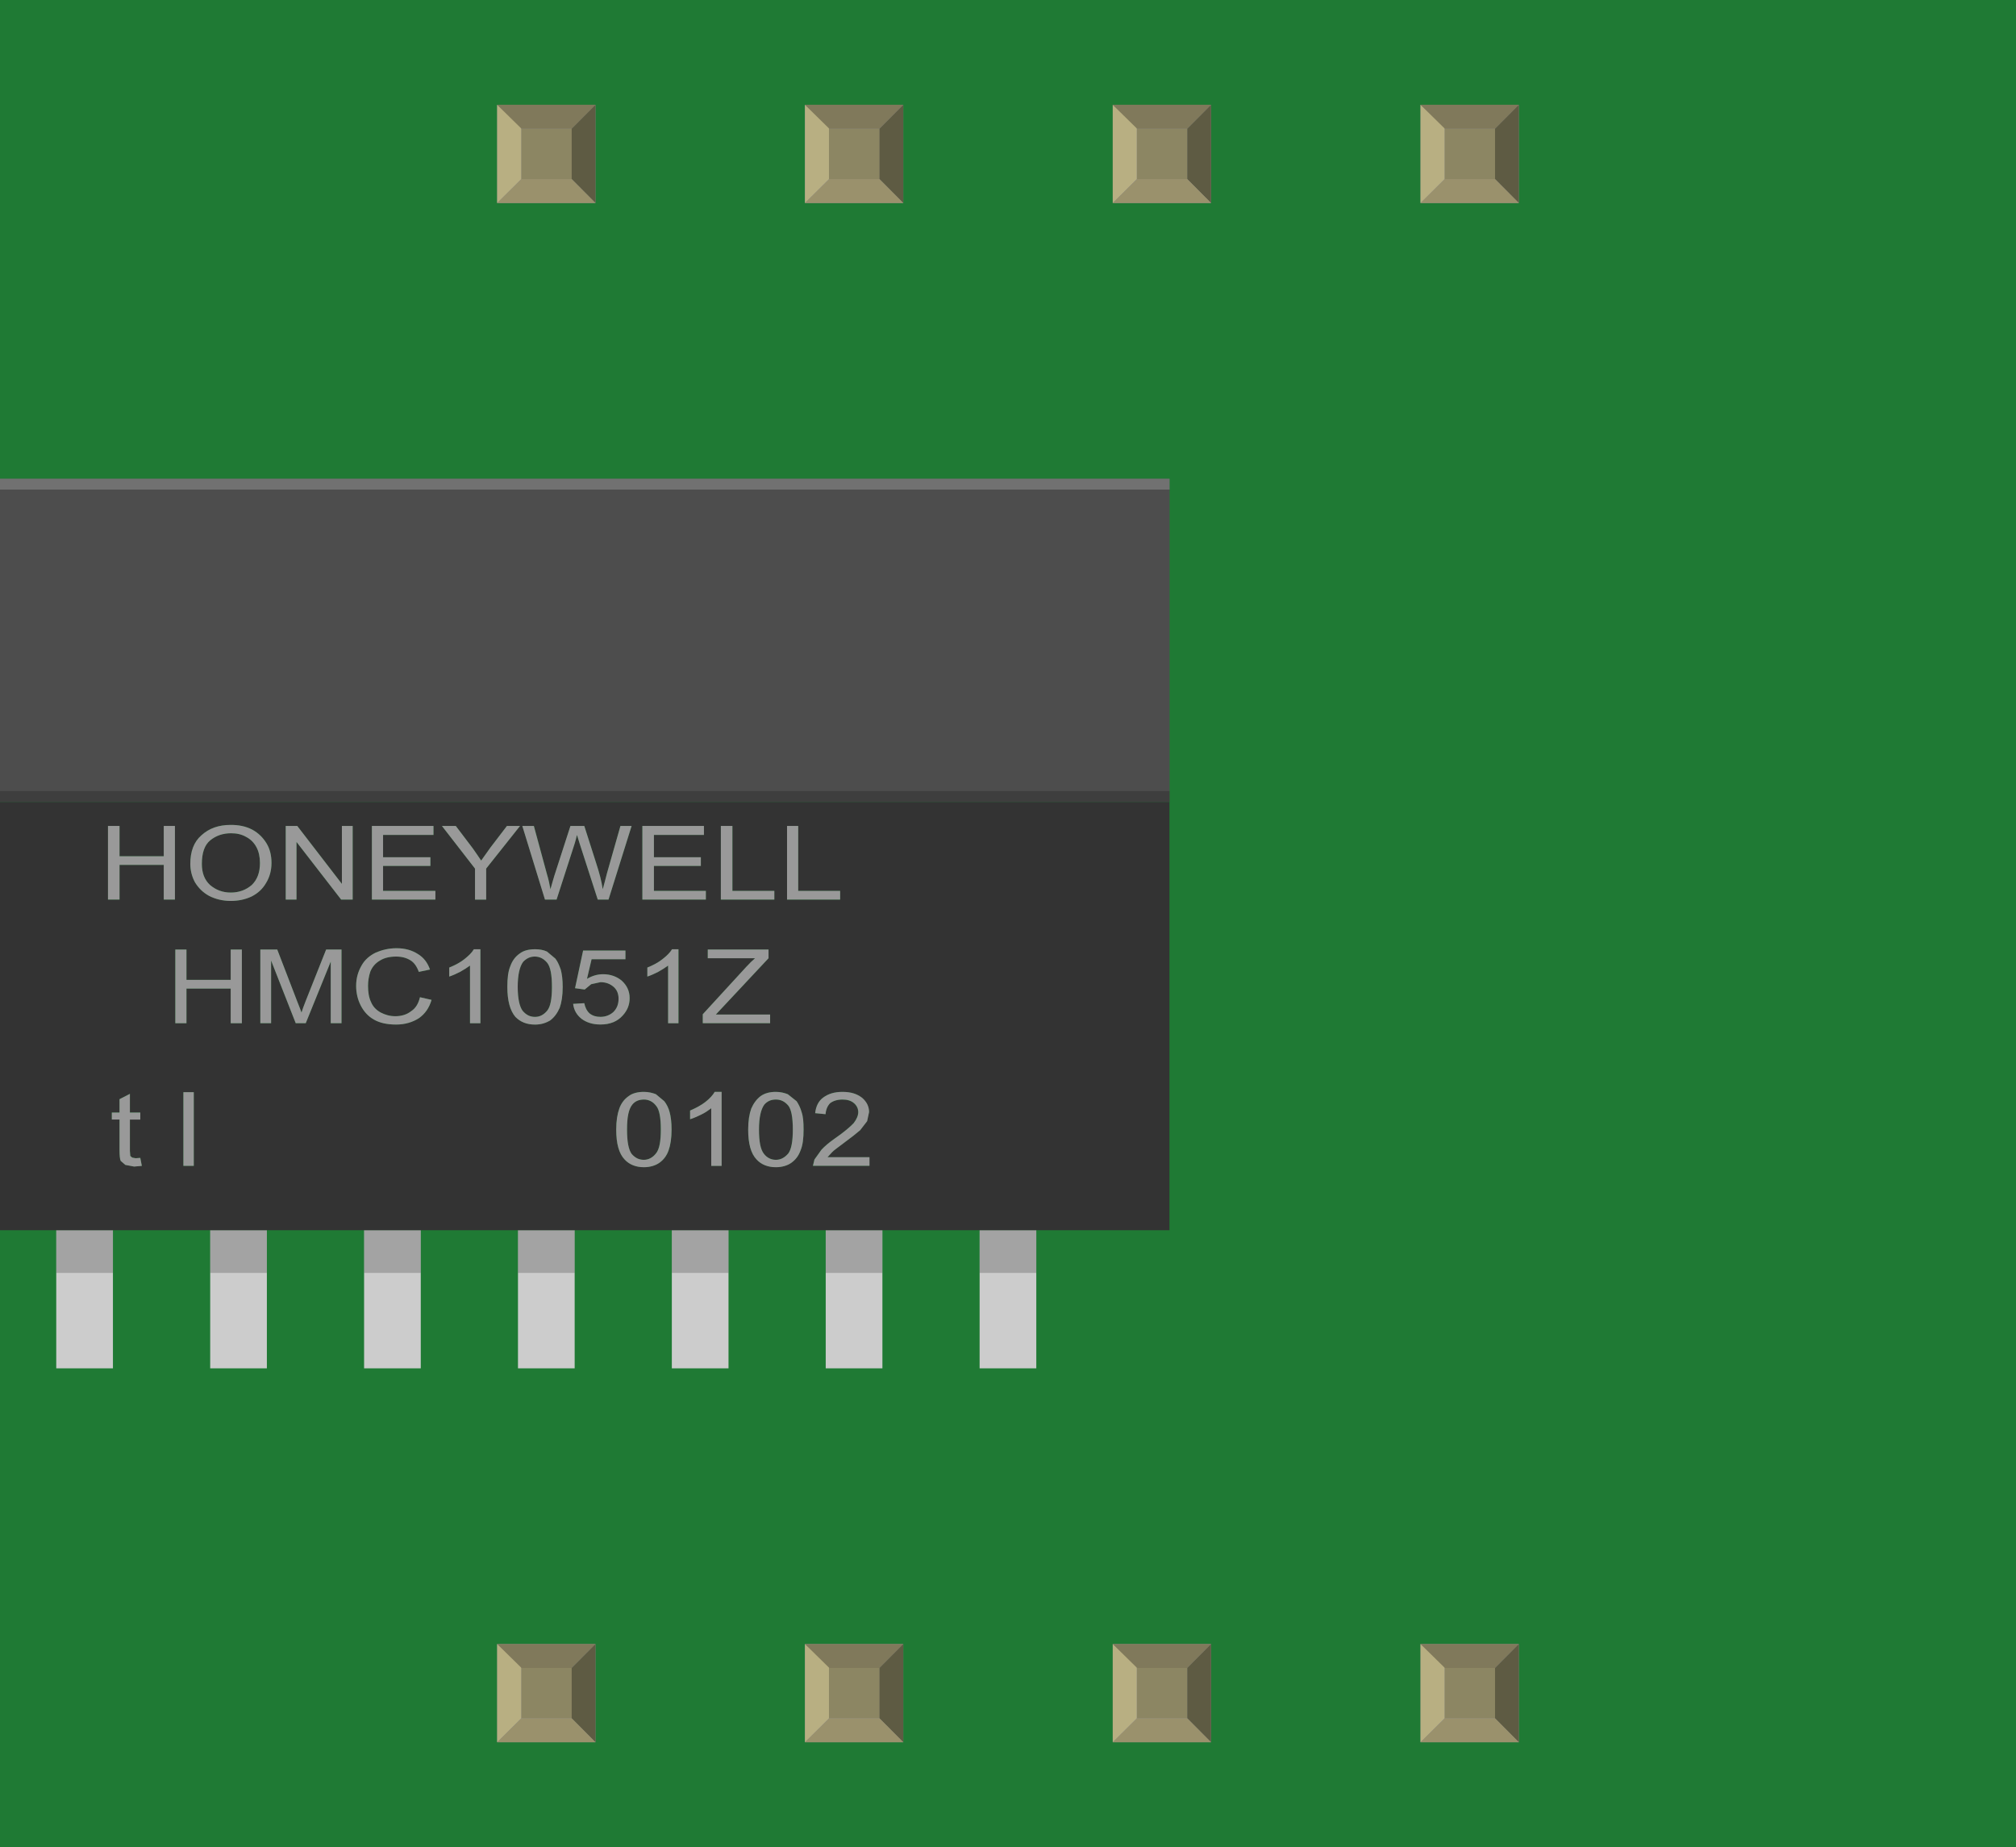 <?xml version='1.0' encoding='UTF-8' standalone='no'?>
<!-- Created with Fritzing (http://www.fritzing.org/) -->
<svg xmlns="http://www.w3.org/2000/svg" width="0.655in" x="0in" version="1.2" y="0in"  height="0.6in" viewBox="0 0 655 600" baseProfile="tiny" xmlns:svg="http://www.w3.org/2000/svg">
 <rect x="0" y="0" width="655" height="600" fill="#808080" stroke="none"/>
 <desc>Fritzing breadboard generated by brd2svg</desc>
 <g id="breadboard">
  <g id="icon">
   <path fill="#1F7A34" stroke="none" stroke-width="0" d="M0,0L0,270A30,30 0 0 1 0,330L0,600L655,600L655,0L0,0z"/>
   <g transform="translate(100,155.493)">
    <rect width="455" x="-175" y="0" fill="#4D4D4D" height="105.014"/>
    <g>
     <g>
      <rect width="18.417" x="218.278" y="244.111" fill="#CCCCCC" height="44.889"/>
     </g>
     <g>
      <rect width="18.417" x="168.278" y="244.111" fill="#CCCCCC" height="44.889"/>
     </g>
     <g>
      <rect width="18.417" x="118.278" y="244.111" fill="#CCCCCC" height="44.889"/>
     </g>
     <g>
      <rect width="18.417" x="68.292" y="244.111" fill="#CCCCCC" height="44.889"/>
     </g>
     <g>
      <rect width="18.417" x="18.292" y="244.111" fill="#CCCCCC" height="44.889"/>
     </g>
     <g>
      <rect width="18.417" x="-31.708" y="244.111" fill="#CCCCCC" height="44.889"/>
     </g>
     <g>
      <rect width="18.417" x="-81.722" y="244.111" fill="#CCCCCC" height="44.889"/>
     </g>
     <g>
      <rect width="18.417" x="-131.722" y="244.111" fill="#CCCCCC" height="44.889"/>
     </g>
    </g>
    <g opacity="0.2">
     <g>
      <rect width="18.417" x="218.278" y="244.111" height="13.889"/>
     </g>
     <g>
      <rect width="18.417" x="168.278" y="244.111" height="13.889"/>
     </g>
     <g>
      <rect width="18.417" x="118.278" y="244.111" height="13.889"/>
     </g>
     <g>
      <rect width="18.417" x="68.292" y="244.111" height="13.889"/>
     </g>
     <g>
      <rect width="18.417" x="18.292" y="244.111" height="13.889"/>
     </g>
     <g>
      <rect width="18.417" x="-31.708" y="244.111" height="13.889"/>
     </g>
     <g>
      <rect width="18.417" x="-81.722" y="244.111" height="13.889"/>
     </g>
     <g>
      <rect width="18.417" x="-131.722" y="244.111" height="13.889"/>
     </g>
    </g>
    <rect width="455" x="-175" opacity="0.2" y="0" fill="#FFFFFF" height="3.542"/>
    <rect width="455" x="-175" opacity="0.2" y="101.472" height="3.542"/>
    <g>
     <path fill="#333333" d="M109.208,201.681c-1.625,0,-2.875,0.542,-3.764,1.625c-1.25,1.514,-1.736,4.222,-1.736,8.111c0,3.903,0.486,6.5,1.486,7.903c1.125,1.306,2.375,1.944,4,1.944c1.5,0,2.875,-0.75,3.875,-2.042c1.125,-1.292,1.611,-3.903,1.611,-7.806c0,-3.889,-0.486,-6.597,-1.611,-7.792C112.083,202.333,110.708,201.681,109.208,201.681M152.083,201.681c-1.625,0,-2.75,0.542,-3.75,1.625c-1.125,1.514,-1.75,4.222,-1.75,8.111c0,3.903,0.486,6.5,1.611,7.903c1,1.306,2.389,1.944,3.875,1.944c1.625,0,2.875,-0.75,4,-2.042c1,-1.292,1.5,-3.903,1.5,-7.806c0,-3.889,-0.5,-6.597,-1.5,-7.792C154.958,202.333,153.708,201.681,152.083,201.681M73.708,155.236c-1.5,0,-2.75,0.653,-3.764,1.736c-1.125,1.514,-1.75,4.222,-1.75,8.111c0,3.903,0.625,6.5,1.625,7.806c1.125,1.306,2.375,1.944,4,1.944c1.486,0,2.75,-0.639,3.875,-1.944s1.611,-3.903,1.611,-7.806c0,-3.889,-0.486,-6.597,-1.611,-7.903C76.583,155.889,75.333,155.236,73.708,155.236M-24.917,115.181c-2.625,0,-4.875,0.75,-6.75,2.278C-33.542,118.972,-34.417,121.569,-34.417,125.139c0,2.931,0.875,5.208,2.625,6.819C-29.917,133.583,-27.667,134.444,-25.042,134.444c2.75,0,5,-0.861,6.875,-2.486c1.75,-1.736,2.625,-4.014,2.625,-7.139c0,-1.958,-0.375,-3.681,-1.125,-5.083c-0.75,-1.417,-1.875,-2.611,-3.375,-3.361C-21.542,115.514,-23.167,115.181,-24.917,115.181M-152.417,217.806c-4.25,0,-7.75,-3.028,-7.75,-6.708c0,-3.778,3.5,-6.819,7.75,-6.819c4.375,0,7.875,3.028,7.875,6.819C-144.542,214.778,-148.042,217.806,-152.417,217.806M-63.667,208.167l0,-2.278l2.5,0l0,-4.333l3.375,-1.736l0,6.069l3.375,0l0,2.278l-3.375,0l0,10.181l0.125,1.625l0.625,0.542l1.125,0.208l1.5,-0.111l0.5,2.597l-2.5,0.222l-2.875,-0.542l-1.5,-1.306c-0.25,-0.542,-0.375,-1.736,-0.375,-3.472l0,-9.958L-63.667,208.153M-40.417,223.222l0,-23.917l3.375,0l0,23.917L-40.417,223.222M109.208,223.653c-2.625,0,-4.75,-0.875,-6.25,-2.486c-1.875,-1.944,-2.75,-5.194,-2.75,-9.75c0,-2.819,0.375,-5.083,1,-6.819c0.625,-1.736,1.625,-3.028,3,-4.014c1.25,-0.972,3.014,-1.403,5,-1.403c1.5,0,2.75,0.319,3.875,0.764L115.833,202.222c0.764,0.972,1.389,2.167,1.75,3.569c0.375,1.417,0.625,3.25,0.625,5.625c0,2.819,-0.361,5.097,-0.986,6.819c-0.625,1.736,-1.625,3.028,-3,4C112.958,223.111,111.208,223.653,109.208,223.653M124.208,208.069l0,-2.819c2,-0.875,3.625,-1.736,5,-2.819c1.375,-1.083,2.375,-2.167,3,-3.25l2.25,0l0,24.028L131.083,223.208l0,-18.722c-0.875,0.639,-1.875,1.403,-3.25,2.056C126.458,207.194,125.333,207.736,124.208,208.069M152.083,223.653c-2.625,0,-4.75,-0.875,-6.25,-2.486c-1.875,-1.944,-2.75,-5.194,-2.75,-9.75c0,-2.819,0.375,-5.083,1,-6.819c0.764,-1.736,1.75,-3.028,3,-4.014c1.389,-0.972,3.014,-1.403,5,-1.403c1.5,0,2.75,0.319,3.875,0.764l2.875,2.278c0.625,0.972,1.25,2.167,1.625,3.569c0.486,1.417,0.625,3.25,0.625,5.625c0,2.819,-0.264,5.097,-1,6.819c-0.625,1.736,-1.625,3.028,-3,4C155.833,223.111,154.083,223.653,152.083,223.653M168.208,206.444l-3.375,-0.333c0.25,-2.278,1.125,-4,2.625,-5.083c1.611,-1.194,3.625,-1.833,6.236,-1.833c2.75,0,4.764,0.639,6.375,1.944c1.5,1.306,2.25,2.819,2.25,4.653l-0.625,2.931l-2.25,2.917c-1.125,0.972,-2.875,2.389,-5.25,4.111c-2,1.514,-3.375,2.486,-3.861,3.028l-1.5,1.639l13.625,0l0,2.806l-18.375,0l0.5,-2.056l2.25,-3.139c0.986,-1.083,2.375,-2.278,4.361,-3.681c3,-2.056,5,-3.792,6.125,-4.986c0.986,-1.292,1.486,-2.486,1.486,-3.569c0,-1.181,-0.5,-2.167,-1.375,-2.917c-1,-0.861,-2.25,-1.181,-3.764,-1.181c-1.611,0,-3,0.431,-3.986,1.181C168.833,203.736,168.333,204.931,168.208,206.444M89.958,165.944l-3.139,-0.431l2.625,-12.236l13.75,0l0,2.819L92.208,156.097l-1.5,6.375c1.625,-0.972,3.375,-1.514,5.25,-1.514c2.375,0,4.5,0.764,6.125,2.167c1.625,1.514,2.5,3.347,2.5,5.625c0,2.167,-0.75,4.014,-2.25,5.639c-1.75,1.944,-4.125,2.917,-7.236,2.917c-2.514,0,-4.5,-0.639,-6.125,-1.833c-1.625,-1.292,-2.5,-2.819,-2.75,-4.875l3.625,-0.222c0.264,1.403,0.875,2.597,1.764,3.361c0.986,0.75,2.111,1.083,3.5,1.083c1.611,0,3,-0.542,4.125,-1.514c1.125,-1.083,1.75,-2.5,1.75,-4.333c0,-1.625,-0.5,-2.917,-1.625,-3.903c-1.125,-0.972,-2.5,-1.514,-4.25,-1.514L92.083,164.222L89.958,165.944M-39.417,162.806l14.375,0l0,-9.847l3.625,0l0,23.931l-3.625,0l0,-11.264l-14.375,0l0,11.264l-3.625,0l0,-23.931l3.625,0L-39.417,162.806M-2.042,173.431c0.25,-0.875,0.75,-2.167,1.375,-3.792l6.625,-16.667l5,0l0,23.931L7.458,176.903l0,-20.028l-8.125,20.028l-3.25,0l-8,-20.361l0,20.361L-15.417,176.903l0,-23.931l5.5,0l6.5,16.889C-2.792,171.472,-2.292,172.667,-2.042,173.431M129.958,155.778l0,-2.819l19.75,0l0,2.819l-15.5,16.556l-1.625,1.736l17.639,0l0,2.819L128.333,176.889l0,-2.917l14.125,-15.375c1,-1.083,2.014,-2.056,2.875,-2.819L129.958,155.778M45.958,161.736l0,-2.931c1.875,-0.75,3.5,-1.625,4.875,-2.694c1.5,-1.194,2.5,-2.167,3.125,-3.25l2.125,0l0,24.028L52.708,176.889l0,-18.736c-0.875,0.639,-1.875,1.292,-3.25,2.056C48.208,160.861,46.958,161.403,45.958,161.736M73.833,177.319c-2.75,0,-4.75,-0.861,-6.375,-2.486c-1.75,-2.056,-2.625,-5.306,-2.625,-9.75c0,-2.819,0.264,-5.083,1,-6.819c0.625,-1.736,1.625,-3.028,3,-4.014c1.25,-0.972,3,-1.403,5,-1.403c1.375,0,2.75,0.222,3.875,0.764l2.736,2.278c0.764,0.972,1.25,2.167,1.75,3.569c0.375,1.417,0.625,3.25,0.625,5.625c0,2.819,-0.361,5.097,-0.986,6.819c-0.764,1.736,-1.75,3.028,-3,4.014C77.458,176.778,75.833,177.319,73.833,177.319M110.333,161.736l0,-2.931c1.875,-0.75,3.5,-1.625,4.875,-2.694c1.5,-1.194,2.514,-2.167,3.139,-3.25l2.111,0l0,24.028L117.083,176.889l0,-18.736c-0.875,0.639,-1.889,1.292,-3.25,2.056C112.583,160.861,111.333,161.403,110.333,161.736M28.708,177.319c-3,0,-5.375,-0.542,-7.25,-1.625c-1.875,-1.083,-3.25,-2.597,-4.25,-4.542c-1,-1.958,-1.5,-4.111,-1.5,-6.389c0,-2.486,0.625,-4.639,1.75,-6.597c1,-1.833,2.625,-3.25,4.625,-4.222c2,-0.861,4.25,-1.417,6.75,-1.417c2.75,0,5,0.653,6.875,1.847c2,1.194,3.25,2.917,4,5.083l-3.625,0.764C35.458,158.486,34.583,157.181,33.333,156.431c-1.25,-0.764,-2.75,-1.194,-4.625,-1.194c-2.125,0,-3.875,0.431,-5.25,1.292c-1.5,0.875,-2.5,2.056,-3.125,3.583c-0.5,1.514,-0.75,3.028,-0.75,4.639c0,1.958,0.25,3.792,1,5.306c0.625,1.514,1.75,2.611,3.125,3.361c1.5,0.764,3,1.194,4.75,1.194c2,0,3.75,-0.556,5.125,-1.625c1.5,-0.972,2.375,-2.486,2.875,-4.542l3.764,0.861c-0.75,2.597,-2.125,4.556,-4.125,5.958C34.083,176.556,31.583,177.319,28.708,177.319M-61.167,122.653l14.375,0L-46.792,112.806l3.625,0l0,23.917l-3.625,0L-46.792,125.458l-14.375,0l0,11.264l-3.75,0L-64.917,112.806l3.75,0L-61.167,122.653M11.083,131.639L11.083,112.806L14.583,112.806l0,23.917L10.833,136.722l-14.5,-18.722l0,18.722l-3.5,0L-7.167,112.806l3.75,0L11.083,131.639M20.833,136.722L20.833,112.806l20,0l0,2.917L24.458,115.722l0,7.25l15.375,0l0,2.819L24.458,125.792l0,8.111l17,0l0,2.819L20.833,136.722M56.333,124.056c0.875,-1.194,1.875,-2.611,3,-4.222l5.375,-7.028l4.25,0L57.958,126.653l0,10.069L54.333,136.722L54.333,126.653L43.583,112.806l4.5,0l5.5,7.25C54.583,121.458,55.458,122.764,56.333,124.056M105.208,112.806l-7.5,23.917L94.208,136.722L88.333,118.542C87.833,117.028,87.583,116.056,87.458,115.722C87.208,116.806,86.944,117.778,86.708,118.542L80.833,136.722L77.083,136.722l-7.361,-23.917l3.75,0l4.264,15.694c0.486,1.625,0.875,3.361,1.125,4.875c0.75,-2.5,1.111,-4.014,1.25,-4.333l5.25,-16.236l4.486,0l3.875,12.125C94.708,127.958,95.458,130.778,95.833,133.375c0.361,-1.417,0.875,-3.153,1.375,-5.208l4.375,-15.361L105.208,112.806M108.708,136.722L108.708,112.806l20,0l0,2.917l-16.25,0l0,7.25l15.25,0l0,2.819L112.458,125.792l0,8.111l16.875,0l0,2.819L108.708,136.722M134.208,136.722L134.208,112.806l3.764,0l0,21.111l13.611,0l0,2.819L134.208,136.736M155.708,136.722L155.708,112.806l3.639,0l0,21.111l13.611,0l0,2.819L155.708,136.736M-25.042,137.153c-2.5,0,-4.875,-0.542,-7,-1.625C-34.042,134.444,-35.542,132.944,-36.667,131.097c-1,-1.833,-1.5,-3.889,-1.5,-5.958c0,-4,1.125,-7.139,3.625,-9.306c2.5,-2.278,5.625,-3.361,9.5,-3.361c2.625,0,4.875,0.431,7,1.514c2,1.083,3.5,2.597,4.625,4.431c1.125,1.847,1.625,4.014,1.625,6.389c0,2.486,-0.625,4.639,-1.75,6.486c-1.125,1.958,-2.625,3.361,-4.75,4.431C-20.417,136.722,-22.667,137.153,-25.042,137.153M279.958,105.014l-455,0l0,139.111l455,0L279.958,105.014"/>
     <polyline fill="#999999" points="-43.167,112.806,-46.792,112.806,-46.792,122.653,-61.167,122.653,-61.167,112.806,-64.917,112.806,-64.917,136.722,-61.167,136.722,-61.167,125.458,-46.792,125.458,-46.792,136.722,-43.167,136.722,-43.167,112.806"/>
     <path fill="#999999" d="M-25.042,134.444c-2.625,0,-4.875,-0.861,-6.75,-2.486c-1.75,-1.625,-2.625,-3.889,-2.625,-6.819c0,-3.569,0.875,-6.167,2.75,-7.681c1.875,-1.514,4.125,-2.278,6.75,-2.278c1.75,0,3.375,0.319,4.875,1.181C-18.542,117.125,-17.417,118.319,-16.667,119.736c0.75,1.403,1.125,3.139,1.125,5.083c0,3.139,-0.875,5.403,-2.625,7.139C-20.042,133.583,-22.292,134.444,-25.042,134.444M-25.042,112.472c-3.875,0,-7,1.083,-9.5,3.361c-2.5,2.167,-3.625,5.306,-3.625,9.306c0,2.056,0.5,4.111,1.5,5.958c1.125,1.847,2.625,3.361,4.625,4.444c2.125,1.083,4.5,1.625,7,1.625c2.375,0,4.625,-0.431,6.75,-1.417c2.125,-1.083,3.625,-2.486,4.75,-4.431c1.125,-1.847,1.75,-4,1.75,-6.486c0,-2.389,-0.5,-4.556,-1.625,-6.389c-1.125,-1.833,-2.625,-3.347,-4.625,-4.431C-20.167,112.903,-22.417,112.472,-25.042,112.472"/>
     <polyline fill="#999999" points="14.583,112.806,11.083,112.806,11.083,131.639,-3.417,112.806,-7.167,112.806,-7.167,136.722,-3.667,136.722,-3.667,118,10.833,136.722,14.583,136.722,14.583,112.806"/>
     <polyline fill="#999999" points="40.833,112.806,20.833,112.806,20.833,136.722,41.458,136.722,41.458,133.903,24.458,133.903,24.458,125.792,39.833,125.792,39.833,122.972,24.458,122.972,24.458,115.722,40.833,115.722,40.833,112.806"/>
     <path fill="#999999" d="M68.958,112.806L64.708,112.806L59.333,119.833C58.208,121.458,57.208,122.861,56.333,124.056C55.458,122.764,54.583,121.458,53.583,120.056L48.083,112.806L43.583,112.806l10.75,13.861l0,10.069l3.625,0L57.958,126.653L68.958,112.806"/>
     <path fill="#999999" d="M105.208,112.806L101.583,112.806L97.208,128.167C96.708,130.222,96.208,131.958,95.833,133.375c-0.375,-2.597,-1.125,-5.417,-2.125,-8.444L89.833,112.806L85.333,112.806L80.083,129.042c-0.139,0.319,-0.5,1.833,-1.25,4.333C78.583,131.847,78.208,130.125,77.708,128.5l-4.264,-15.694l-3.75,0l7.361,23.917L80.833,136.722l5.875,-18.181C86.944,117.778,87.208,116.806,87.458,115.722c0.139,0.319,0.375,1.306,0.875,2.819l5.875,18.181l3.5,0L105.208,112.806"/>
     <polyline fill="#999999" points="128.708,112.806,108.708,112.806,108.708,136.722,129.333,136.722,129.333,133.903,112.458,133.903,112.458,125.792,127.708,125.792,127.708,122.972,112.458,122.972,112.458,115.722,128.708,115.722,128.708,112.806"/>
     <polyline fill="#999999" points="137.958,112.806,134.208,112.806,134.208,136.722,151.583,136.722,151.583,133.903,137.958,133.903,137.958,112.806"/>
     <polyline fill="#999999" points="159.333,112.806,155.708,112.806,155.708,136.722,172.958,136.722,172.958,133.903,159.333,133.903,159.333,112.806"/>
     <polyline fill="#999999" points="-21.417,152.958,-25.042,152.958,-25.042,162.806,-39.417,162.806,-39.417,152.958,-43.042,152.958,-43.042,176.889,-39.417,176.889,-39.417,165.639,-25.042,165.639,-25.042,176.889,-21.417,176.889,-21.417,152.958"/>
     <path fill="#999999" d="M10.958,152.958l-5,0l-6.625,16.667c-0.625,1.625,-1.125,2.917,-1.375,3.792c-0.25,-0.764,-0.75,-1.958,-1.375,-3.569l-6.5,-16.889L-15.417,152.958l0,23.931l3.5,0L-11.917,156.528l8,20.361l3.25,0l8.125,-20.028l0,20.028l3.5,0L10.958,152.958"/>
     <path fill="#999999" d="M28.833,152.528c-2.5,0,-4.75,0.556,-6.75,1.417c-2,0.972,-3.625,2.389,-4.625,4.222c-1.125,1.958,-1.75,4.111,-1.75,6.597c0,2.278,0.5,4.444,1.5,6.389c1,1.944,2.375,3.472,4.25,4.542c1.875,1.083,4.25,1.625,7.25,1.625c2.875,0,5.375,-0.764,7.375,-2.056c2,-1.403,3.375,-3.361,4.125,-5.958l-3.764,-0.861c-0.5,2.056,-1.375,3.569,-2.875,4.542c-1.375,1.083,-3.125,1.625,-5.125,1.625c-1.75,0,-3.25,-0.431,-4.75,-1.194c-1.375,-0.764,-2.5,-1.847,-3.125,-3.361c-0.75,-1.514,-1,-3.347,-1,-5.306c0,-1.611,0.25,-3.139,0.75,-4.639c0.625,-1.514,1.625,-2.708,3.125,-3.583c1.375,-0.861,3.125,-1.292,5.25,-1.292c1.875,0,3.375,0.431,4.625,1.194c1.25,0.75,2.125,2.056,2.75,3.778l3.625,-0.764c-0.75,-2.167,-2,-3.889,-4,-5.083C33.833,153.181,31.583,152.528,28.833,152.528"/>
     <path fill="#999999" d="M56.083,152.861L53.958,152.861C53.333,153.931,52.333,154.917,50.833,156.111c-1.375,1.083,-3,1.944,-4.875,2.694l0,2.931c1,-0.319,2.25,-0.875,3.5,-1.514c1.375,-0.764,2.375,-1.417,3.25,-2.056l0,18.736l3.375,0L56.083,152.861"/>
     <path fill="#999999" d="M73.833,174.833c-1.625,0,-2.875,-0.639,-4,-1.944c-1,-1.306,-1.625,-3.903,-1.625,-7.806c0,-3.889,0.625,-6.597,1.75,-8.111c1,-1.083,2.25,-1.736,3.764,-1.736c1.611,0,2.875,0.653,4,1.944c1.125,1.306,1.611,4.014,1.611,7.903c0,3.903,-0.486,6.5,-1.611,7.806S75.333,174.833,73.833,174.833M73.833,152.861c-2.014,0,-3.764,0.431,-5,1.403c-1.375,0.972,-2.375,2.278,-3,4.014c-0.75,1.736,-1,4,-1,6.819c0,4.444,0.875,7.694,2.625,9.75c1.625,1.625,3.625,2.486,6.375,2.486c2,0,3.625,-0.542,5,-1.403c1.25,-0.972,2.236,-2.278,3,-4.014c0.625,-1.736,0.986,-4,0.986,-6.819c0,-2.375,-0.25,-4.222,-0.625,-5.625c-0.5,-1.403,-0.986,-2.597,-1.75,-3.569L77.708,153.611C76.583,153.069,75.208,152.861,73.833,152.861"/>
     <path fill="#999999" d="M103.208,153.278l-13.75,0l-2.625,12.236l3.139,0.431l2.111,-1.736l3.014,-0.653c1.75,0,3.125,0.542,4.25,1.514c1.125,0.972,1.625,2.278,1.625,3.903c0,1.833,-0.625,3.25,-1.75,4.333c-1.125,0.972,-2.514,1.514,-4.125,1.514c-1.389,0,-2.514,-0.319,-3.5,-1.083c-0.875,-0.764,-1.5,-1.958,-1.764,-3.361l-3.625,0.222c0.264,2.056,1.125,3.569,2.75,4.875c1.625,1.194,3.625,1.833,6.125,1.833c3.125,0,5.5,-0.972,7.236,-2.917c1.5,-1.625,2.25,-3.472,2.25,-5.639c0,-2.278,-0.875,-4.111,-2.5,-5.625C100.458,161.736,98.333,160.972,95.958,160.972c-1.875,0,-3.625,0.542,-5.25,1.514l1.5,-6.375l11,0L103.208,153.278"/>
     <path fill="#999999" d="M120.458,152.861L118.333,152.861c-0.625,1.083,-1.625,2.056,-3.139,3.25c-1.375,1.083,-3,1.944,-4.875,2.694l0,2.931c1,-0.319,2.25,-0.875,3.5,-1.514c1.375,-0.764,2.375,-1.417,3.25,-2.056l0,18.736l3.361,0L120.431,152.861"/>
     <path fill="#999999" d="M149.708,152.958L129.958,152.958l0,2.819l15.361,0c-0.875,0.75,-1.875,1.736,-2.875,2.819L128.333,173.972l0,2.917l21.875,0l0,-2.819l-17.639,0l1.625,-1.736l15.5,-16.556L149.694,152.958"/>
     <path fill="#999999" d="M109.208,221.264c-1.625,0,-2.875,-0.639,-4,-1.944c-1,-1.403,-1.486,-4,-1.486,-7.903c0,-3.889,0.486,-6.597,1.736,-8.111c0.875,-1.083,2.125,-1.625,3.764,-1.625c1.5,0,2.875,0.653,3.875,1.944c1.125,1.194,1.611,3.903,1.611,7.792c0,3.903,-0.486,6.5,-1.611,7.806C112.083,220.514,110.708,221.264,109.208,221.264M109.208,199.194c-2,0,-3.764,0.431,-5,1.403c-1.375,0.972,-2.375,2.278,-3,4.014c-0.625,1.736,-1,4,-1,6.819c0,4.556,0.875,7.806,2.75,9.75c1.5,1.625,3.625,2.486,6.25,2.486c2,0,3.75,-0.542,5,-1.417c1.375,-0.972,2.375,-2.264,3,-4c0.625,-1.736,0.986,-4,0.986,-6.819c0,-2.375,-0.25,-4.222,-0.625,-5.625C117.208,204.389,116.583,203.194,115.833,202.222l-2.736,-2.278C111.958,199.514,110.708,199.194,109.208,199.194"/>
     <path fill="#999999" d="M134.458,199.194L132.208,199.194c-0.625,1.083,-1.625,2.167,-3,3.25c-1.389,1.083,-3.014,1.944,-5,2.819l0,2.819c1.125,-0.319,2.25,-0.875,3.625,-1.514c1.389,-0.653,2.375,-1.417,3.25,-2.056l0,18.722l3.375,0L134.458,199.194"/>
     <path fill="#999999" d="M152.083,221.264c-1.486,0,-2.875,-0.639,-3.875,-1.944c-1.125,-1.403,-1.611,-4,-1.611,-7.903c0,-3.889,0.625,-6.597,1.75,-8.111c0.986,-1.083,2.111,-1.625,3.75,-1.625s2.875,0.653,4,1.944c1,1.194,1.5,3.903,1.5,7.792c0,3.903,-0.5,6.5,-1.5,7.806C154.958,220.514,153.708,221.264,152.083,221.264M152.083,199.194c-2,0,-3.625,0.431,-5,1.403c-1.25,0.972,-2.236,2.278,-3,4.014c-0.625,1.736,-1,4,-1,6.819c0,4.556,0.875,7.806,2.75,9.75c1.5,1.625,3.625,2.486,6.25,2.486c2.014,0,3.764,-0.542,5,-1.417c1.375,-0.972,2.375,-2.264,3,-4c0.75,-1.736,1,-4,1,-6.819c0,-2.375,-0.139,-4.222,-0.625,-5.625c-0.375,-1.403,-1,-2.597,-1.625,-3.569l-2.875,-2.278C154.833,199.514,153.583,199.194,152.083,199.194"/>
     <path fill="#999999" d="M173.708,199.194c-2.611,0,-4.625,0.639,-6.236,1.833c-1.5,1.083,-2.389,2.819,-2.625,5.083l3.375,0.333c0.125,-1.514,0.625,-2.708,1.5,-3.583c0.986,-0.75,2.375,-1.181,3.986,-1.181c1.5,0,2.75,0.319,3.764,1.181c0.875,0.764,1.375,1.736,1.375,2.917c0,1.083,-0.5,2.278,-1.486,3.569c-1.125,1.194,-3.139,2.917,-6.125,4.986c-2,1.403,-3.375,2.597,-4.361,3.681l-2.25,3.139l-0.5,2.056l18.375,0l0,-2.806l-13.625,0l1.5,-1.639c0.486,-0.542,1.875,-1.514,3.861,-3.028c2.375,-1.736,4.125,-3.139,5.25,-4.111l2.25,-2.917l0.625,-2.931c0,-1.833,-0.75,-3.347,-2.25,-4.653C178.458,199.833,176.458,199.194,173.708,199.194"/>
     <path fill="#999999" d="M-57.792,199.833l-3.375,1.736l0,4.333l-2.5,0l0,2.278l2.5,0l0,9.958c0,1.736,0.125,2.917,0.375,3.472l1.5,1.306l2.875,0.542l2.5,-0.222l-0.5,-2.597l-1.5,0.111l-1.125,-0.208l-0.625,-0.542l-0.125,-1.625l0,-10.181l3.375,0l0,-2.278l-3.375,0L-57.792,199.833"/>
     <polyline fill="#999999" points="-37.042,199.292,-40.417,199.292,-40.417,223.222,-37.042,223.222,-37.042,199.292"/>
     <path fill="#999999" d="M-152.417,204.278c-4.25,0,-7.75,3.028,-7.75,6.819c0,3.694,3.5,6.708,7.75,6.708c4.375,0,7.875,-3.028,7.875,-6.708C-144.542,207.306,-148.042,204.278,-152.417,204.278"/>
    </g>
   </g>
  </g>
  <g transform="translate(161.535,534.05)">
   <rect width="31.93" x="0" y="0" fill="#8D8C8C" height="31.9" id="connector0pin"/>
   <rect width="16.444" x="7.792" y="7.735" fill="#8C8663" height="16.415"/>
   <polygon fill="#B8AF82" points="0,31.9,7.792,24.137,7.792,6.972,0,0"/>
   <polygon fill="#80795B" points="24.208,7.763,7.903,7.763,0,0,31.93,0"/>
   <polygon fill="#5E5B43" points="24.208,24.137,24.208,7.763,31.93,0,31.93,31.9"/>
   <polygon fill="#9A916C" points="0,31.9,7.875,24.137,24.208,24.137,31.93,31.9"/>
  </g>
  <g transform="translate(161.535,34.05)">
   <rect width="31.93" x="0" y="0" fill="#8D8C8C" height="31.9" id="connector7pin"/>
   <rect width="16.444" x="7.792" y="7.735" fill="#8C8663" height="16.415"/>
   <polygon fill="#B8AF82" points="0,31.9,7.792,24.137,7.792,6.972,0,0"/>
   <polygon fill="#80795B" points="24.208,7.763,7.903,7.763,0,0,31.93,0"/>
   <polygon fill="#5E5B43" points="24.208,24.137,24.208,7.763,31.93,0,31.93,31.9"/>
   <polygon fill="#9A916C" points="0,31.9,7.875,24.137,24.208,24.137,31.93,31.9"/>
  </g>
  <g transform="translate(261.535,534.05)">
   <rect width="31.93" x="0" y="0" fill="#8D8C8C" height="31.9" id="connector1pin"/>
   <rect width="16.444" x="7.792" y="7.735" fill="#8C8663" height="16.415"/>
   <polygon fill="#B8AF82" points="0,31.9,7.792,24.137,7.792,6.972,0,0"/>
   <polygon fill="#80795B" points="24.208,7.763,7.903,7.763,0,0,31.93,0"/>
   <polygon fill="#5E5B43" points="24.208,24.137,24.208,7.763,31.93,0,31.93,31.9"/>
   <polygon fill="#9A916C" points="0,31.9,7.875,24.137,24.208,24.137,31.93,31.9"/>
  </g>
  <g transform="translate(261.535,34.05)">
   <rect width="31.93" x="0" y="0" fill="#8D8C8C" height="31.9" id="connector6pin"/>
   <rect width="16.444" x="7.792" y="7.735" fill="#8C8663" height="16.415"/>
   <polygon fill="#B8AF82" points="0,31.9,7.792,24.137,7.792,6.972,0,0"/>
   <polygon fill="#80795B" points="24.208,7.763,7.903,7.763,0,0,31.93,0"/>
   <polygon fill="#5E5B43" points="24.208,24.137,24.208,7.763,31.93,0,31.93,31.9"/>
   <polygon fill="#9A916C" points="0,31.9,7.875,24.137,24.208,24.137,31.93,31.9"/>
  </g>
  <g transform="translate(361.535,534.05)">
   <rect width="31.93" x="0" y="0" fill="#8D8C8C" height="31.9" id="connector2pin"/>
   <rect width="16.444" x="7.792" y="7.735" fill="#8C8663" height="16.415"/>
   <polygon fill="#B8AF82" points="0,31.9,7.792,24.137,7.792,6.972,0,0"/>
   <polygon fill="#80795B" points="24.208,7.763,7.903,7.763,0,0,31.93,0"/>
   <polygon fill="#5E5B43" points="24.208,24.137,24.208,7.763,31.93,0,31.93,31.9"/>
   <polygon fill="#9A916C" points="0,31.9,7.875,24.137,24.208,24.137,31.93,31.9"/>
  </g>
  <g transform="translate(361.535,34.05)">
   <rect width="31.93" x="0" y="0" fill="#8D8C8C" height="31.9" id="connector5pin"/>
   <rect width="16.444" x="7.792" y="7.735" fill="#8C8663" height="16.415"/>
   <polygon fill="#B8AF82" points="0,31.9,7.792,24.137,7.792,6.972,0,0"/>
   <polygon fill="#80795B" points="24.208,7.763,7.903,7.763,0,0,31.93,0"/>
   <polygon fill="#5E5B43" points="24.208,24.137,24.208,7.763,31.93,0,31.93,31.9"/>
   <polygon fill="#9A916C" points="0,31.9,7.875,24.137,24.208,24.137,31.93,31.9"/>
  </g>
  <g transform="translate(461.535,534.05)">
   <rect width="31.93" x="0" y="0" fill="#8D8C8C" height="31.9" id="connector3pin"/>
   <rect width="16.444" x="7.792" y="7.735" fill="#8C8663" height="16.415"/>
   <polygon fill="#B8AF82" points="0,31.9,7.792,24.137,7.792,6.972,0,0"/>
   <polygon fill="#80795B" points="24.208,7.763,7.903,7.763,0,0,31.93,0"/>
   <polygon fill="#5E5B43" points="24.208,24.137,24.208,7.763,31.93,0,31.93,31.9"/>
   <polygon fill="#9A916C" points="0,31.9,7.875,24.137,24.208,24.137,31.93,31.9"/>
  </g>
  <g transform="translate(461.535,34.05)">
   <rect width="31.93" x="0" y="0" fill="#8D8C8C" height="31.9" id="connector4pin"/>
   <rect width="16.444" x="7.792" y="7.735" fill="#8C8663" height="16.415"/>
   <polygon fill="#B8AF82" points="0,31.9,7.792,24.137,7.792,6.972,0,0"/>
   <polygon fill="#80795B" points="24.208,7.763,7.903,7.763,0,0,31.93,0"/>
   <polygon fill="#5E5B43" points="24.208,24.137,24.208,7.763,31.93,0,31.93,31.9"/>
   <polygon fill="#9A916C" points="0,31.9,7.875,24.137,24.208,24.137,31.93,31.9"/>
  </g>
 </g>
</svg>
